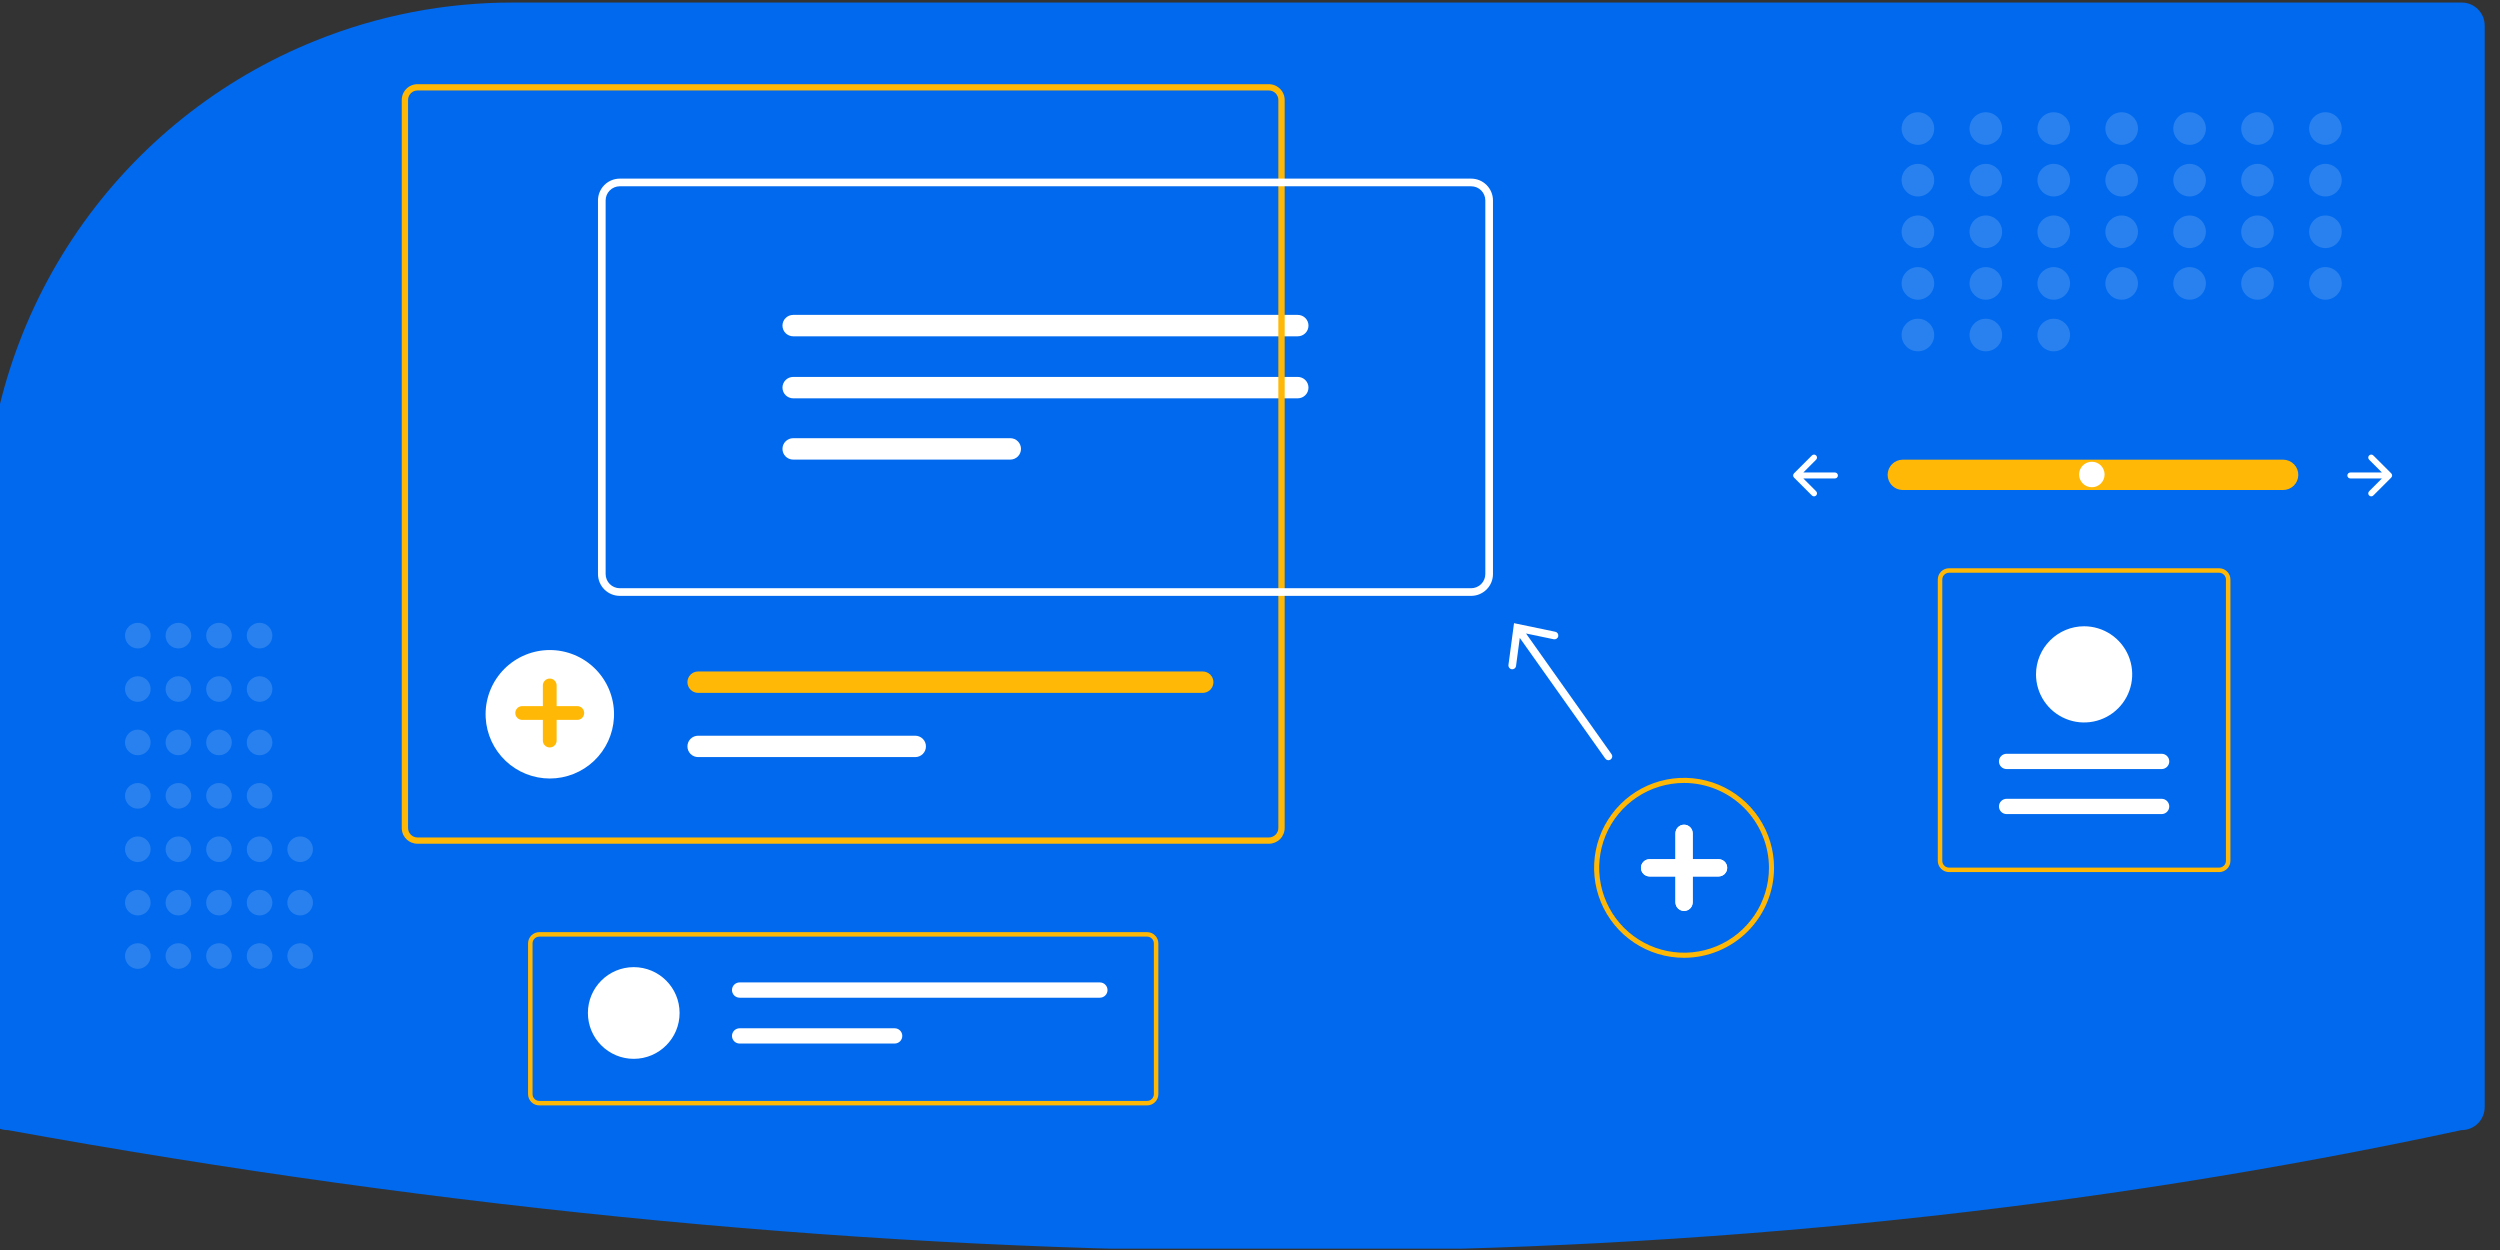 <svg width="980" height="490" viewBox="0 0 980 490" fill="none" xmlns="http://www.w3.org/2000/svg">
<rect x="0" y="0" width="980" height="490" fill="#333333" stroke="none"/>
<g id="file 1" clip-path="url(#clip0_2_2)">
<g id="board">
<path id="Vector" d="M201.06 1C174.435 0.955 148.053 6.071 123.376 16.067C122.382 16.474 121.384 16.884 120.387 17.302C82.884 33.128 50.885 59.671 28.402 93.605C5.919 127.539 -6.048 167.354 -6 208.06V434C-5.997 436.386 -5.048 438.674 -3.361 440.361C-1.674 442.049 0.614 442.998 3 443L3.179 443.016C176.646 474.518 345.285 490.481 504.551 490.481C506.939 490.481 509.324 490.477 511.707 490.47C668.262 489.994 820.701 474.031 964.79 443.023L965 443C967.386 442.998 969.674 442.049 971.361 440.361C973.048 438.674 973.998 436.387 974 434V10C973.997 7.614 973.048 5.327 971.361 3.639C969.674 1.952 967.386 1.003 965 1L201.06 1Z" fill="#0069ED"/>
<path id="Path 40" d="M745.8 180.193C744.24 180.218 742.752 180.856 741.658 181.968C740.564 183.081 739.951 184.578 739.951 186.139C739.951 187.699 740.564 189.197 741.658 190.309C742.752 191.421 744.24 192.059 745.8 192.085H894.885C895.667 192.098 896.443 191.958 897.17 191.671C897.897 191.385 898.561 190.958 899.123 190.415C899.684 189.871 900.134 189.223 900.445 188.506C900.756 187.789 900.923 187.018 900.935 186.236C900.948 185.455 900.807 184.679 900.52 183.952C900.232 183.225 899.804 182.562 899.261 182.001C898.717 181.44 898.068 180.991 897.351 180.681C896.633 180.37 895.862 180.205 895.081 180.193C895.015 180.192 894.95 180.192 894.885 180.193H745.8Z" fill="#FFB805"/>
<path id="Vector_2" d="M310.924 123.439C309.811 123.439 308.744 123.882 307.957 124.668C307.17 125.455 306.728 126.523 306.728 127.635C306.728 128.748 307.17 129.815 307.957 130.602C308.744 131.389 309.811 131.831 310.924 131.831H508.732C509.844 131.831 510.912 131.389 511.698 130.602C512.485 129.815 512.927 128.748 512.927 127.635C512.927 126.523 512.485 125.455 511.698 124.668C510.912 123.882 509.844 123.439 508.732 123.439H310.924Z" fill="white"/>
<path id="Vector_3" d="M310.924 147.752C309.811 147.752 308.744 148.194 307.957 148.981C307.17 149.768 306.728 150.835 306.728 151.948C306.728 153.061 307.17 154.128 307.957 154.915C308.744 155.702 309.811 156.144 310.924 156.144H508.732C509.843 156.142 510.909 155.699 511.694 154.913C512.48 154.126 512.921 153.06 512.921 151.948C512.921 150.836 512.48 149.77 511.694 148.983C510.909 148.197 509.843 147.754 508.732 147.752H310.924Z" fill="white"/>
<path id="Vector_4" d="M310.924 171.77C309.811 171.77 308.744 172.212 307.957 172.999C307.17 173.786 306.728 174.853 306.728 175.966C306.728 177.078 307.17 178.146 307.957 178.933C308.744 179.72 309.811 180.162 310.924 180.162H396.041C397.153 180.16 398.219 179.717 399.004 178.93C399.79 178.144 400.231 177.077 400.231 175.966C400.231 174.854 399.79 173.788 399.004 173.001C398.219 172.214 397.153 171.771 396.041 171.77H310.924Z" fill="white"/>
<path id="Vector_5" d="M631.724 295.633L598.204 248.326L609.055 250.587C609.248 250.627 609.447 250.629 609.641 250.592C609.834 250.555 610.019 250.481 610.184 250.373C610.349 250.265 610.491 250.125 610.602 249.962C610.713 249.799 610.79 249.616 610.831 249.423C610.871 249.23 610.873 249.031 610.836 248.837C610.799 248.644 610.725 248.459 610.617 248.294C610.509 248.129 610.369 247.987 610.206 247.876C610.043 247.765 609.86 247.688 609.667 247.647L593.497 244.281L591.314 260.652C591.287 260.847 591.299 261.046 591.35 261.237C591.4 261.428 591.488 261.607 591.608 261.765C591.727 261.922 591.877 262.054 592.048 262.153C592.219 262.252 592.407 262.316 592.603 262.342C592.799 262.368 592.998 262.356 593.189 262.305C593.38 262.254 593.558 262.166 593.715 262.045C593.872 261.925 594.003 261.775 594.102 261.604C594.201 261.433 594.264 261.244 594.29 261.048L595.753 250.055L629.276 297.367C629.39 297.528 629.535 297.665 629.701 297.77C629.868 297.874 630.054 297.945 630.248 297.978C630.442 298.012 630.641 298.006 630.833 297.962C631.025 297.919 631.207 297.838 631.367 297.724C631.528 297.61 631.665 297.465 631.769 297.299C631.874 297.132 631.945 296.946 631.979 296.752C632.012 296.558 632.006 296.359 631.962 296.167C631.919 295.975 631.838 295.794 631.724 295.633V295.633Z" fill="white"/>
<path id="Vector_6" d="M248.429 415.063C258.355 415.063 266.402 407.016 266.402 397.09C266.402 387.164 258.355 379.117 248.429 379.117C238.503 379.117 230.456 387.164 230.456 397.09C230.456 407.016 238.503 415.063 248.429 415.063Z" fill="white"/>
<path id="Vector_7" d="M289.938 385.108C289.544 385.107 289.154 385.184 288.79 385.335C288.426 385.485 288.095 385.705 287.816 385.984C287.537 386.262 287.316 386.592 287.165 386.956C287.014 387.32 286.937 387.71 286.937 388.104C286.937 388.497 287.014 388.887 287.165 389.251C287.316 389.615 287.537 389.945 287.816 390.224C288.095 390.502 288.426 390.722 288.79 390.873C289.154 391.023 289.544 391.1 289.938 391.099H431.153C431.947 391.099 432.709 390.783 433.271 390.222C433.833 389.66 434.148 388.898 434.148 388.104C434.148 387.309 433.833 386.547 433.271 385.985C432.709 385.424 431.947 385.108 431.153 385.108H289.938Z" fill="white"/>
<path id="Vector_8" d="M289.938 403.081C289.544 403.08 289.154 403.157 288.79 403.307C288.426 403.458 288.095 403.678 287.816 403.956C287.537 404.235 287.316 404.565 287.165 404.929C287.014 405.293 286.937 405.683 286.937 406.076C286.937 406.47 287.014 406.86 287.165 407.224C287.316 407.588 287.537 407.918 287.816 408.196C288.095 408.475 288.426 408.695 288.79 408.845C289.154 408.996 289.544 409.073 289.938 409.072H350.703C351.497 409.072 352.259 408.756 352.821 408.195C353.383 407.633 353.698 406.871 353.698 406.076C353.698 405.282 353.383 404.52 352.821 403.958C352.259 403.396 351.497 403.081 350.703 403.081H289.938Z" fill="white"/>
<path id="Vector_9" d="M847.353 319.12C848.148 319.12 848.91 318.805 849.471 318.243C850.033 317.681 850.349 316.919 850.349 316.125C850.349 315.33 850.033 314.569 849.471 314.007C848.91 313.445 848.148 313.129 847.353 313.129H786.588C785.794 313.129 785.032 313.445 784.47 314.007C783.908 314.569 783.593 315.33 783.593 316.125C783.593 316.919 783.908 317.681 784.47 318.243C785.032 318.805 785.794 319.12 786.588 319.12H847.353Z" fill="white"/>
<path id="Vector_10" d="M847.353 301.472C847.747 301.472 848.137 301.395 848.501 301.245C848.865 301.095 849.196 300.875 849.475 300.596C849.754 300.318 849.975 299.988 850.126 299.624C850.277 299.26 850.354 298.87 850.354 298.476C850.354 298.082 850.277 297.692 850.126 297.329C849.975 296.965 849.754 296.634 849.475 296.356C849.196 296.078 848.865 295.857 848.501 295.707C848.137 295.557 847.747 295.48 847.353 295.481H786.588C786.194 295.48 785.804 295.557 785.44 295.707C785.076 295.857 784.745 296.078 784.466 296.356C784.188 296.634 783.966 296.965 783.816 297.329C783.665 297.692 783.587 298.082 783.587 298.476C783.587 298.87 783.665 299.26 783.816 299.624C783.966 299.988 784.188 300.318 784.466 300.596C784.745 300.875 785.076 301.095 785.44 301.245C785.804 301.395 786.194 301.472 786.588 301.472H847.353Z" fill="white"/>
<path id="Vector_11" d="M816.97 245.498C820.7 245.498 824.345 246.604 827.446 248.676C830.546 250.748 832.963 253.692 834.39 257.138C835.817 260.583 836.191 264.374 835.463 268.032C834.736 271.689 832.94 275.049 830.303 277.686C827.666 280.323 824.306 282.118 820.649 282.846C816.991 283.574 813.2 283.2 809.755 281.773C806.31 280.346 803.365 277.929 801.293 274.828C799.221 271.728 798.115 268.082 798.115 264.353C798.121 259.354 800.109 254.562 803.644 251.027C807.179 247.492 811.971 245.504 816.97 245.498Z" fill="white"/>
</g>
<g id="rectangle4">
<path id="Vector_12" d="M449.666 433.321H211.409C210.239 433.319 209.118 432.854 208.29 432.027C207.463 431.2 206.998 430.078 206.997 428.908V369.807C206.998 368.637 207.463 367.516 208.29 366.689C209.118 365.862 210.239 365.396 211.409 365.395H449.666C450.836 365.396 451.957 365.862 452.784 366.689C453.611 367.516 454.077 368.637 454.078 369.807V428.908C454.077 430.078 453.611 431.2 452.784 432.027C451.957 432.854 450.836 433.319 449.666 433.321V433.321ZM211.409 367.16C210.707 367.16 210.034 367.44 209.538 367.936C209.041 368.432 208.762 369.105 208.762 369.807V428.908C208.762 429.61 209.041 430.283 209.538 430.779C210.034 431.276 210.707 431.555 211.409 431.556H449.666C450.368 431.555 451.041 431.276 451.537 430.779C452.033 430.283 452.312 429.61 452.313 428.908V369.807C452.312 369.105 452.033 368.432 451.537 367.936C451.041 367.44 450.368 367.16 449.666 367.16H211.409Z" fill="#FFB805"/>
</g>
<g id="rectangle3">
<path id="Vector_13" d="M764.024 222.756H869.917C871.087 222.757 872.208 223.223 873.035 224.05C873.862 224.877 874.328 225.998 874.329 227.168V337.45C874.328 338.62 873.862 339.742 873.035 340.569C872.208 341.396 871.087 341.861 869.917 341.863H764.024C762.855 341.861 761.733 341.396 760.906 340.569C760.079 339.742 759.614 338.62 759.612 337.45V227.168C759.614 225.998 760.079 224.877 760.906 224.05C761.733 223.223 762.855 222.757 764.024 222.756V222.756ZM869.917 340.098C870.619 340.097 871.292 339.818 871.788 339.322C872.284 338.825 872.563 338.152 872.564 337.45V227.168C872.563 226.466 872.284 225.793 871.788 225.297C871.292 224.801 870.619 224.521 869.917 224.521H764.024C763.323 224.521 762.65 224.801 762.153 225.297C761.657 225.793 761.378 226.466 761.377 227.168V337.45C761.378 338.152 761.657 338.825 762.153 339.322C762.65 339.818 763.323 340.097 764.024 340.098H869.917Z" fill="#FFB805"/>
</g>
<g id="rectangle2">
<path id="Vector_14" d="M471.475 263.219H273.663C272.551 263.221 271.486 263.664 270.7 264.451C269.914 265.237 269.473 266.304 269.473 267.416C269.473 268.528 269.914 269.594 270.7 270.381C271.486 271.168 272.551 271.611 273.663 271.613H471.475C472.587 271.611 473.653 271.168 474.438 270.381C475.224 269.594 475.665 268.528 475.665 267.416C475.665 266.304 475.224 265.237 474.438 264.451C473.653 263.664 472.587 263.221 471.475 263.219V263.219Z" fill="#FFB805"/>
<path id="Vector_15" d="M358.78 288.4H273.663C272.552 288.4 271.486 288.842 270.7 289.627C269.914 290.413 269.472 291.479 269.472 292.591C269.472 293.702 269.914 294.768 270.7 295.554C271.486 296.34 272.552 296.782 273.663 296.782H358.78C359.892 296.782 360.958 296.34 361.744 295.554C362.53 294.768 362.971 293.702 362.971 292.591C362.971 291.479 362.53 290.413 361.744 289.627C360.958 288.842 359.892 288.4 358.78 288.4Z" fill="white"/>
<g id="rectangle2_2">
<path id="Vector_16" d="M497.408 33.002H163.666C162.027 33.004 160.456 33.656 159.297 34.815C158.138 35.974 157.486 37.545 157.484 39.185V324.568C157.486 326.207 158.138 327.779 159.297 328.938C160.456 330.097 162.027 330.749 163.666 330.75H497.408C499.048 330.749 500.619 330.097 501.778 328.938C502.937 327.779 503.589 326.207 503.591 324.568V39.185C503.589 37.545 502.937 35.974 501.778 34.815C500.619 33.656 499.048 33.004 497.408 33.002ZM501.113 324.568C501.113 325.551 500.723 326.495 500.028 327.191C499.334 327.888 498.392 328.281 497.408 328.284H163.666C162.682 328.283 161.739 327.89 161.044 327.193C160.35 326.496 159.96 325.552 159.962 324.568V39.185C159.96 38.2 160.35 37.256 161.044 36.559C161.739 35.862 162.682 35.47 163.666 35.468H497.408C498.392 35.472 499.334 35.865 500.028 36.561C500.723 37.258 501.113 38.201 501.113 39.185V324.568Z" fill="#FFB805"/>
</g>
</g>
<g id="rectangle">
<path id="Vector_17" d="M576.698 233.581H242.958C240.691 233.578 238.518 232.677 236.916 231.074C235.313 229.471 234.412 227.298 234.409 225.031V78.569C234.412 76.303 235.313 74.13 236.916 72.527C238.518 70.924 240.691 70.023 242.958 70.02H576.698C578.965 70.023 581.138 70.924 582.74 72.527C584.343 74.13 585.245 76.303 585.247 78.569V225.031C585.245 227.298 584.343 229.471 582.741 231.074C581.138 232.677 578.965 233.578 576.698 233.581V233.581ZM242.958 73.02C241.487 73.022 240.076 73.607 239.036 74.647C237.996 75.688 237.411 77.098 237.409 78.569V225.031C237.411 226.502 237.996 227.913 239.036 228.953C240.076 229.994 241.487 230.579 242.958 230.581H576.698C578.169 230.579 579.58 229.994 580.62 228.953C581.66 227.913 582.246 226.502 582.247 225.031V78.569C582.245 77.098 581.66 75.688 580.62 74.647C579.58 73.607 578.169 73.022 576.698 73.02H242.958Z" fill="white"/>
</g>
<g id="dots2" opacity="0.4">
<path id="Vector_18" opacity="0.4" d="M751.82 56.78C755.349 56.78 758.21 53.919 758.21 50.39C758.21 46.861 755.349 44 751.82 44C748.291 44 745.43 46.861 745.43 50.39C745.43 53.919 748.291 56.78 751.82 56.78Z" fill="white"/>
<path id="Vector_19" opacity="0.4" d="M778.445 56.78C781.974 56.78 784.834 53.919 784.834 50.39C784.834 46.861 781.974 44 778.445 44C774.916 44 772.055 46.861 772.055 50.39C772.055 53.919 774.916 56.78 778.445 56.78Z" fill="white"/>
<path id="Vector_20" opacity="0.4" d="M805.069 56.78C808.598 56.78 811.459 53.919 811.459 50.39C811.459 46.861 808.598 44 805.069 44C801.54 44 798.679 46.861 798.679 50.39C798.679 53.919 801.54 56.78 805.069 56.78Z" fill="white"/>
<path id="Vector_21" opacity="0.4" d="M831.694 56.78C835.223 56.78 838.084 53.919 838.084 50.39C838.084 46.861 835.223 44 831.694 44C828.165 44 825.304 46.861 825.304 50.39C825.304 53.919 828.165 56.78 831.694 56.78Z" fill="white"/>
<path id="Vector_22" opacity="0.4" d="M858.318 56.78C861.847 56.78 864.708 53.919 864.708 50.39C864.708 46.861 861.847 44 858.318 44C854.789 44 851.928 46.861 851.928 50.39C851.928 53.919 854.789 56.78 858.318 56.78Z" fill="white"/>
<path id="Vector_23" opacity="0.4" d="M884.943 56.78C888.472 56.78 891.333 53.919 891.333 50.39C891.333 46.861 888.472 44 884.943 44C881.414 44 878.553 46.861 878.553 50.39C878.553 53.919 881.414 56.78 884.943 56.78Z" fill="white"/>
<path id="Vector_24" opacity="0.4" d="M911.568 56.78C915.097 56.78 917.957 53.919 917.957 50.39C917.957 46.861 915.097 44 911.568 44C908.038 44 905.178 46.861 905.178 50.39C905.178 53.919 908.038 56.78 911.568 56.78Z" fill="white"/>
<path id="Vector_25" opacity="0.4" d="M751.82 77.014C755.349 77.014 758.21 74.154 758.21 70.625C758.21 67.096 755.349 64.235 751.82 64.235C748.291 64.235 745.43 67.096 745.43 70.625C745.43 74.154 748.291 77.014 751.82 77.014Z" fill="white"/>
<path id="Vector_26" opacity="0.4" d="M778.445 77.014C781.974 77.014 784.834 74.154 784.834 70.625C784.834 67.096 781.974 64.235 778.445 64.235C774.916 64.235 772.055 67.096 772.055 70.625C772.055 74.154 774.916 77.014 778.445 77.014Z" fill="white"/>
<path id="Vector_27" opacity="0.4" d="M805.069 77.014C808.598 77.014 811.459 74.154 811.459 70.625C811.459 67.096 808.598 64.235 805.069 64.235C801.54 64.235 798.679 67.096 798.679 70.625C798.679 74.154 801.54 77.014 805.069 77.014Z" fill="white"/>
<path id="Vector_28" opacity="0.4" d="M831.694 77.014C835.223 77.014 838.084 74.154 838.084 70.625C838.084 67.096 835.223 64.235 831.694 64.235C828.165 64.235 825.304 67.096 825.304 70.625C825.304 74.154 828.165 77.014 831.694 77.014Z" fill="white"/>
<path id="Vector_29" opacity="0.4" d="M858.318 77.014C861.847 77.014 864.708 74.154 864.708 70.625C864.708 67.096 861.847 64.235 858.318 64.235C854.789 64.235 851.928 67.096 851.928 70.625C851.928 74.154 854.789 77.014 858.318 77.014Z" fill="white"/>
<path id="Vector_30" opacity="0.4" d="M884.943 77.014C888.472 77.014 891.333 74.154 891.333 70.625C891.333 67.096 888.472 64.235 884.943 64.235C881.414 64.235 878.553 67.096 878.553 70.625C878.553 74.154 881.414 77.014 884.943 77.014Z" fill="white"/>
<path id="Vector_31" opacity="0.4" d="M911.568 77.014C915.097 77.014 917.957 74.154 917.957 70.625C917.957 67.096 915.097 64.235 911.568 64.235C908.038 64.235 905.178 67.096 905.178 70.625C905.178 74.154 908.038 77.014 911.568 77.014Z" fill="white"/>
<path id="Vector_32" opacity="0.4" d="M751.82 97.249C755.349 97.249 758.21 94.388 758.21 90.859C758.21 87.33 755.349 84.469 751.82 84.469C748.291 84.469 745.43 87.33 745.43 90.859C745.43 94.388 748.291 97.249 751.82 97.249Z" fill="white"/>
<path id="Vector_33" opacity="0.4" d="M778.445 97.249C781.974 97.249 784.834 94.388 784.834 90.859C784.834 87.33 781.974 84.469 778.445 84.469C774.916 84.469 772.055 87.33 772.055 90.859C772.055 94.388 774.916 97.249 778.445 97.249Z" fill="white"/>
<path id="Vector_34" opacity="0.4" d="M805.069 97.249C808.598 97.249 811.459 94.388 811.459 90.859C811.459 87.33 808.598 84.469 805.069 84.469C801.54 84.469 798.679 87.33 798.679 90.859C798.679 94.388 801.54 97.249 805.069 97.249Z" fill="white"/>
<path id="Vector_35" opacity="0.4" d="M831.694 97.249C835.223 97.249 838.084 94.388 838.084 90.859C838.084 87.33 835.223 84.469 831.694 84.469C828.165 84.469 825.304 87.33 825.304 90.859C825.304 94.388 828.165 97.249 831.694 97.249Z" fill="white"/>
<path id="Vector_36" opacity="0.4" d="M858.318 97.249C861.847 97.249 864.708 94.388 864.708 90.859C864.708 87.33 861.847 84.469 858.318 84.469C854.789 84.469 851.928 87.33 851.928 90.859C851.928 94.388 854.789 97.249 858.318 97.249Z" fill="white"/>
<path id="Vector_37" opacity="0.4" d="M884.943 97.249C888.472 97.249 891.333 94.388 891.333 90.859C891.333 87.33 888.472 84.469 884.943 84.469C881.414 84.469 878.553 87.33 878.553 90.859C878.553 94.388 881.414 97.249 884.943 97.249Z" fill="white"/>
<path id="Vector_38" opacity="0.4" d="M911.568 97.249C915.097 97.249 917.957 94.388 917.957 90.859C917.957 87.33 915.097 84.469 911.568 84.469C908.038 84.469 905.178 87.33 905.178 90.859C905.178 94.388 908.038 97.249 911.568 97.249Z" fill="white"/>
<path id="Vector_39" opacity="0.4" d="M751.82 117.484C755.349 117.484 758.21 114.623 758.21 111.094C758.21 107.565 755.349 104.704 751.82 104.704C748.291 104.704 745.43 107.565 745.43 111.094C745.43 114.623 748.291 117.484 751.82 117.484Z" fill="white"/>
<path id="Vector_40" opacity="0.4" d="M778.445 117.484C781.974 117.484 784.834 114.623 784.834 111.094C784.834 107.565 781.974 104.704 778.445 104.704C774.916 104.704 772.055 107.565 772.055 111.094C772.055 114.623 774.916 117.484 778.445 117.484Z" fill="white"/>
<path id="Vector_41" opacity="0.4" d="M751.82 137.719C755.349 137.719 758.21 134.858 758.21 131.329C758.21 127.8 755.349 124.939 751.82 124.939C748.291 124.939 745.43 127.8 745.43 131.329C745.43 134.858 748.291 137.719 751.82 137.719Z" fill="white"/>
<path id="Vector_42" opacity="0.4" d="M778.445 137.719C781.974 137.719 784.834 134.858 784.834 131.329C784.834 127.8 781.974 124.939 778.445 124.939C774.916 124.939 772.055 127.8 772.055 131.329C772.055 134.858 774.916 137.719 778.445 137.719Z" fill="white"/>
<path id="Vector_43" opacity="0.4" d="M805.069 137.719C808.598 137.719 811.459 134.858 811.459 131.329C811.459 127.8 808.598 124.939 805.069 124.939C801.54 124.939 798.679 127.8 798.679 131.329C798.679 134.858 801.54 137.719 805.069 137.719Z" fill="white"/>
<path id="Vector_44" opacity="0.4" d="M805.069 117.484C808.598 117.484 811.459 114.623 811.459 111.094C811.459 107.565 808.598 104.704 805.069 104.704C801.54 104.704 798.679 107.565 798.679 111.094C798.679 114.623 801.54 117.484 805.069 117.484Z" fill="white"/>
<path id="Vector_45" opacity="0.4" d="M831.694 117.484C835.223 117.484 838.084 114.623 838.084 111.094C838.084 107.565 835.223 104.704 831.694 104.704C828.165 104.704 825.304 107.565 825.304 111.094C825.304 114.623 828.165 117.484 831.694 117.484Z" fill="white"/>
<path id="Vector_46" opacity="0.4" d="M858.318 117.484C861.847 117.484 864.708 114.623 864.708 111.094C864.708 107.565 861.847 104.704 858.318 104.704C854.789 104.704 851.928 107.565 851.928 111.094C851.928 114.623 854.789 117.484 858.318 117.484Z" fill="white"/>
<path id="Vector_47" opacity="0.4" d="M884.943 117.484C888.472 117.484 891.333 114.623 891.333 111.094C891.333 107.565 888.472 104.704 884.943 104.704C881.414 104.704 878.553 107.565 878.553 111.094C878.553 114.623 881.414 117.484 884.943 117.484Z" fill="white"/>
<path id="Vector_48" opacity="0.4" d="M911.568 117.484C915.097 117.484 917.957 114.623 917.957 111.094C917.957 107.565 915.097 104.704 911.568 104.704C908.038 104.704 905.178 107.565 905.178 111.094C905.178 114.623 908.038 117.484 911.568 117.484Z" fill="white"/>
</g>
<g id="dots" opacity="0.4">
<path id="Vector_49" opacity="0.4" d="M54.024 379.789C56.798 379.789 59.048 377.54 59.048 374.766C59.048 371.991 56.798 369.742 54.024 369.742C51.249 369.742 49 371.991 49 374.766C49 377.54 51.249 379.789 54.024 379.789Z" fill="white"/>
<path id="Vector_50" opacity="0.4" d="M54.024 358.856C56.798 358.856 59.048 356.607 59.048 353.833C59.048 351.058 56.798 348.809 54.024 348.809C51.249 348.809 49 351.058 49 353.833C49 356.607 51.249 358.856 54.024 358.856Z" fill="white"/>
<path id="Vector_51" opacity="0.4" d="M54.024 337.924C56.798 337.924 59.048 335.674 59.048 332.9C59.048 330.125 56.798 327.876 54.024 327.876C51.249 327.876 49 330.125 49 332.9C49 335.674 51.249 337.924 54.024 337.924Z" fill="white"/>
<path id="Vector_52" opacity="0.4" d="M54.024 316.991C56.798 316.991 59.048 314.741 59.048 311.967C59.048 309.192 56.798 306.943 54.024 306.943C51.249 306.943 49 309.192 49 311.967C49 314.741 51.249 316.991 54.024 316.991Z" fill="white"/>
<path id="Vector_53" opacity="0.4" d="M54.024 296.058C56.798 296.058 59.048 293.808 59.048 291.034C59.048 288.259 56.798 286.01 54.024 286.01C51.249 286.01 49 288.259 49 291.034C49 293.808 51.249 296.058 54.024 296.058Z" fill="white"/>
<path id="Vector_54" opacity="0.4" d="M54.024 275.125C56.798 275.125 59.048 272.875 59.048 270.101C59.048 267.326 56.798 265.077 54.024 265.077C51.249 265.077 49 267.326 49 270.101C49 272.875 51.249 275.125 54.024 275.125Z" fill="white"/>
<path id="Vector_55" opacity="0.4" d="M54.024 254.192C56.798 254.192 59.048 251.942 59.048 249.168C59.048 246.393 56.798 244.144 54.024 244.144C51.249 244.144 49 246.393 49 249.168C49 251.942 51.249 254.192 54.024 254.192Z" fill="white"/>
<path id="Vector_56" opacity="0.4" d="M69.933 379.789C72.708 379.789 74.957 377.54 74.957 374.766C74.957 371.991 72.708 369.742 69.933 369.742C67.158 369.742 64.909 371.991 64.909 374.766C64.909 377.54 67.158 379.789 69.933 379.789Z" fill="white"/>
<path id="Vector_57" opacity="0.4" d="M69.933 358.856C72.708 358.856 74.957 356.607 74.957 353.833C74.957 351.058 72.708 348.809 69.933 348.809C67.158 348.809 64.909 351.058 64.909 353.833C64.909 356.607 67.158 358.856 69.933 358.856Z" fill="white"/>
<path id="Vector_58" opacity="0.4" d="M69.933 337.924C72.708 337.924 74.957 335.674 74.957 332.9C74.957 330.125 72.708 327.876 69.933 327.876C67.158 327.876 64.909 330.125 64.909 332.9C64.909 335.674 67.158 337.924 69.933 337.924Z" fill="white"/>
<path id="Vector_59" opacity="0.4" d="M69.933 316.991C72.708 316.991 74.957 314.741 74.957 311.967C74.957 309.192 72.708 306.943 69.933 306.943C67.158 306.943 64.909 309.192 64.909 311.967C64.909 314.741 67.158 316.991 69.933 316.991Z" fill="white"/>
<path id="Vector_60" opacity="0.4" d="M69.933 296.058C72.708 296.058 74.957 293.808 74.957 291.034C74.957 288.259 72.708 286.01 69.933 286.01C67.158 286.01 64.909 288.259 64.909 291.034C64.909 293.808 67.158 296.058 69.933 296.058Z" fill="white"/>
<path id="Vector_61" opacity="0.4" d="M69.933 275.125C72.708 275.125 74.957 272.875 74.957 270.101C74.957 267.326 72.708 265.077 69.933 265.077C67.158 265.077 64.909 267.326 64.909 270.101C64.909 272.875 67.158 275.125 69.933 275.125Z" fill="white"/>
<path id="Vector_62" opacity="0.4" d="M69.933 254.192C72.708 254.192 74.957 251.942 74.957 249.168C74.957 246.393 72.708 244.144 69.933 244.144C67.158 244.144 64.909 246.393 64.909 249.168C64.909 251.942 67.158 254.192 69.933 254.192Z" fill="white"/>
<path id="Vector_63" opacity="0.4" d="M85.842 379.789C88.617 379.789 90.866 377.54 90.866 374.766C90.866 371.991 88.617 369.742 85.842 369.742C83.067 369.742 80.818 371.991 80.818 374.766C80.818 377.54 83.067 379.789 85.842 379.789Z" fill="white"/>
<path id="Vector_64" opacity="0.4" d="M85.842 358.856C88.617 358.856 90.866 356.607 90.866 353.833C90.866 351.058 88.617 348.809 85.842 348.809C83.067 348.809 80.818 351.058 80.818 353.833C80.818 356.607 83.067 358.856 85.842 358.856Z" fill="white"/>
<path id="Vector_65" opacity="0.4" d="M85.842 337.924C88.617 337.924 90.866 335.674 90.866 332.9C90.866 330.125 88.617 327.876 85.842 327.876C83.067 327.876 80.818 330.125 80.818 332.9C80.818 335.674 83.067 337.924 85.842 337.924Z" fill="white"/>
<path id="Vector_66" opacity="0.4" d="M85.842 316.991C88.617 316.991 90.866 314.741 90.866 311.967C90.866 309.192 88.617 306.943 85.842 306.943C83.067 306.943 80.818 309.192 80.818 311.967C80.818 314.741 83.067 316.991 85.842 316.991Z" fill="white"/>
<path id="Vector_67" opacity="0.4" d="M85.842 296.058C88.617 296.058 90.866 293.808 90.866 291.034C90.866 288.259 88.617 286.01 85.842 286.01C83.067 286.01 80.818 288.259 80.818 291.034C80.818 293.808 83.067 296.058 85.842 296.058Z" fill="white"/>
<path id="Vector_68" opacity="0.4" d="M85.842 275.125C88.617 275.125 90.866 272.875 90.866 270.101C90.866 267.326 88.617 265.077 85.842 265.077C83.067 265.077 80.818 267.326 80.818 270.101C80.818 272.875 83.067 275.125 85.842 275.125Z" fill="white"/>
<path id="Vector_69" opacity="0.4" d="M85.842 254.192C88.617 254.192 90.866 251.942 90.866 249.168C90.866 246.393 88.617 244.144 85.842 244.144C83.067 244.144 80.818 246.393 80.818 249.168C80.818 251.942 83.067 254.192 85.842 254.192Z" fill="white"/>
<path id="Vector_70" opacity="0.4" d="M101.751 379.789C104.526 379.789 106.775 377.54 106.775 374.766C106.775 371.991 104.526 369.742 101.751 369.742C98.976 369.742 96.727 371.991 96.727 374.766C96.727 377.54 98.976 379.789 101.751 379.789Z" fill="white"/>
<path id="Vector_71" opacity="0.4" d="M101.751 358.856C104.526 358.856 106.775 356.607 106.775 353.833C106.775 351.058 104.526 348.809 101.751 348.809C98.976 348.809 96.727 351.058 96.727 353.833C96.727 356.607 98.976 358.856 101.751 358.856Z" fill="white"/>
<path id="Vector_72" opacity="0.4" d="M117.66 379.789C120.435 379.789 122.684 377.54 122.684 374.766C122.684 371.991 120.435 369.742 117.66 369.742C114.885 369.742 112.636 371.991 112.636 374.766C112.636 377.54 114.885 379.789 117.66 379.789Z" fill="white"/>
<path id="Vector_73" opacity="0.4" d="M117.66 358.856C120.435 358.856 122.684 356.607 122.684 353.833C122.684 351.058 120.435 348.809 117.66 348.809C114.885 348.809 112.636 351.058 112.636 353.833C112.636 356.607 114.885 358.856 117.66 358.856Z" fill="white"/>
<path id="Vector_74" opacity="0.4" d="M117.66 337.924C120.435 337.924 122.684 335.674 122.684 332.9C122.684 330.125 120.435 327.876 117.66 327.876C114.885 327.876 112.636 330.125 112.636 332.9C112.636 335.674 114.885 337.924 117.66 337.924Z" fill="white"/>
<path id="Vector_75" opacity="0.4" d="M101.751 337.924C104.526 337.924 106.775 335.674 106.775 332.9C106.775 330.125 104.526 327.876 101.751 327.876C98.976 327.876 96.727 330.125 96.727 332.9C96.727 335.674 98.976 337.924 101.751 337.924Z" fill="white"/>
<path id="Vector_76" opacity="0.4" d="M101.751 316.991C104.526 316.991 106.775 314.741 106.775 311.967C106.775 309.192 104.526 306.943 101.751 306.943C98.976 306.943 96.727 309.192 96.727 311.967C96.727 314.741 98.976 316.991 101.751 316.991Z" fill="white"/>
<path id="Vector_77" opacity="0.4" d="M101.751 296.058C104.526 296.058 106.775 293.808 106.775 291.034C106.775 288.259 104.526 286.01 101.751 286.01C98.976 286.01 96.727 288.259 96.727 291.034C96.727 293.808 98.976 296.058 101.751 296.058Z" fill="white"/>
<path id="Vector_78" opacity="0.4" d="M101.751 275.125C104.526 275.125 106.775 272.875 106.775 270.101C106.775 267.326 104.526 265.077 101.751 265.077C98.976 265.077 96.727 267.326 96.727 270.101C96.727 272.875 98.976 275.125 101.751 275.125Z" fill="white"/>
<path id="Vector_79" opacity="0.4" d="M101.751 254.192C104.526 254.192 106.775 251.942 106.775 249.168C106.775 246.393 104.526 244.144 101.751 244.144C98.976 244.144 96.727 246.393 96.727 249.168C96.727 251.942 98.976 254.192 101.751 254.192Z" fill="white"/>
</g>
<g id="left">
<path id="Vector_80" d="M711.927 178.537C712.036 178.646 712.122 178.775 712.181 178.917C712.24 179.059 712.27 179.211 712.27 179.364C712.27 179.518 712.24 179.67 712.181 179.812C712.122 179.954 712.036 180.083 711.927 180.192L706.905 185.215H719.29C719.444 185.214 719.597 185.244 719.739 185.303C719.882 185.361 720.011 185.447 720.12 185.556C720.229 185.665 720.315 185.794 720.375 185.936C720.434 186.078 720.464 186.231 720.464 186.385C720.464 186.539 720.434 186.691 720.375 186.833C720.315 186.975 720.229 187.105 720.12 187.213C720.011 187.322 719.882 187.408 719.739 187.467C719.597 187.525 719.444 187.555 719.29 187.555H706.905L711.927 192.578C712.147 192.797 712.27 193.095 712.27 193.405C712.27 193.715 712.147 194.013 711.927 194.232C711.708 194.452 711.41 194.575 711.1 194.575C710.79 194.575 710.492 194.452 710.273 194.232L703.252 187.212C703.033 186.993 702.91 186.695 702.91 186.385C702.91 186.074 703.033 185.777 703.252 185.557L710.273 178.537C710.381 178.428 710.51 178.342 710.652 178.283C710.794 178.225 710.946 178.194 711.1 178.194C711.254 178.194 711.406 178.225 711.548 178.283C711.69 178.342 711.819 178.428 711.927 178.537V178.537Z" fill="white"/>
</g>
<g id="right">
<path id="Vector_81" d="M928.694 178.537C928.586 178.646 928.499 178.775 928.441 178.917C928.382 179.059 928.351 179.211 928.351 179.364C928.351 179.518 928.382 179.67 928.441 179.812C928.499 179.954 928.586 180.083 928.694 180.192L933.717 185.215H921.331C921.021 185.215 920.723 185.338 920.504 185.557C920.284 185.777 920.161 186.074 920.161 186.385C920.161 186.695 920.284 186.993 920.504 187.212C920.723 187.431 921.021 187.555 921.331 187.555H933.717L928.694 192.578C928.586 192.686 928.499 192.815 928.441 192.957C928.382 193.099 928.351 193.251 928.351 193.405C928.351 193.559 928.382 193.711 928.441 193.853C928.499 193.995 928.586 194.124 928.694 194.232C928.803 194.341 928.932 194.427 929.074 194.486C929.216 194.545 929.368 194.575 929.521 194.575C929.675 194.575 929.827 194.545 929.969 194.486C930.111 194.427 930.24 194.341 930.349 194.232L937.369 187.212C937.589 186.993 937.712 186.695 937.712 186.385C937.712 186.074 937.589 185.777 937.369 185.557L930.349 178.537C930.24 178.428 930.111 178.342 929.969 178.283C929.827 178.225 929.675 178.194 929.521 178.194C929.368 178.194 929.216 178.225 929.074 178.283C928.932 178.342 928.803 178.428 928.694 178.537Z" fill="white"/>
</g>
<g id="middle">
<circle id="Ellipse 1" cx="820" cy="186" r="5" fill="white"/>
</g>
<g id="plus2">
<path id="Vector_82" d="M240.702 280.006C240.702 280.446 240.691 280.886 240.668 281.315C240.331 287.755 237.536 293.821 232.858 298.261C228.18 302.7 221.977 305.176 215.527 305.176C209.078 305.176 202.875 302.7 198.197 298.261C193.519 293.821 190.724 287.755 190.387 281.315C190.364 280.886 190.352 280.446 190.352 280.006C190.35 276.699 191 273.424 192.264 270.367C193.528 267.311 195.382 264.534 197.72 262.195C200.058 259.855 202.834 257.999 205.89 256.733C208.945 255.467 212.22 254.815 215.527 254.815C218.835 254.815 222.11 255.467 225.165 256.733C228.221 257.999 230.997 259.855 233.334 262.195C235.672 264.534 237.526 267.311 238.791 270.367C240.055 273.424 240.705 276.699 240.702 280.006Z" fill="white"/>
<path id="Vector_83" d="M226.3 276.8H218.2V268.7C218.2 267.984 217.916 267.297 217.409 266.791C216.903 266.284 216.216 266 215.5 266C214.784 266 214.097 266.284 213.591 266.791C213.084 267.297 212.8 267.984 212.8 268.7V276.8H204.7C203.984 276.8 203.297 277.084 202.791 277.591C202.284 278.097 202 278.784 202 279.5C202 280.216 202.284 280.903 202.791 281.409C203.297 281.916 203.984 282.2 204.7 282.2H212.8V290.3C212.8 291.016 213.084 291.703 213.591 292.209C214.097 292.716 214.784 293 215.5 293C216.216 293 216.903 292.716 217.409 292.209C217.916 291.703 218.2 291.016 218.2 290.3V282.2H226.3C227.016 282.2 227.703 281.916 228.209 281.409C228.716 280.903 229 280.216 229 279.5C229 278.784 228.716 278.097 228.209 277.591C227.703 277.084 227.016 276.8 226.3 276.8V276.8Z" fill="#FFB805"/>
</g>
<g id="plus">
<path id="Vector_84" d="M660.157 375.459C653.181 375.459 646.361 373.39 640.561 369.515C634.76 365.639 630.239 360.13 627.57 353.685C624.9 347.24 624.201 340.147 625.562 333.305C626.923 326.463 630.283 320.178 635.216 315.245C640.149 310.312 646.434 306.953 653.276 305.592C660.118 304.231 667.21 304.929 673.655 307.599C680.101 310.269 685.609 314.79 689.485 320.59C693.361 326.391 695.43 333.21 695.43 340.187C695.419 349.538 691.699 358.504 685.087 365.116C678.474 371.729 669.509 375.448 660.157 375.459V375.459ZM660.157 306.914C653.577 306.914 647.144 308.865 641.672 312.521C636.2 316.178 631.936 321.374 629.417 327.454C626.899 333.533 626.24 340.223 627.524 346.678C628.808 353.132 631.977 359.06 636.63 363.714C641.283 368.367 647.212 371.536 653.666 372.82C660.12 374.103 666.81 373.445 672.89 370.926C678.97 368.408 684.166 364.143 687.822 358.672C691.478 353.2 693.43 346.767 693.43 340.187C693.42 331.365 689.911 322.908 683.673 316.67C677.436 310.433 668.979 306.924 660.157 306.914V306.914Z" fill="#FFB805"/>
<path id="Vector_85" d="M673.681 336.806H663.538V326.663C663.538 325.767 663.182 324.907 662.548 324.273C661.914 323.639 661.054 323.283 660.158 323.283C659.261 323.283 658.401 323.639 657.767 324.273C657.133 324.907 656.777 325.767 656.777 326.663V336.806H646.634C645.738 336.806 644.878 337.162 644.244 337.796C643.61 338.43 643.254 339.29 643.254 340.186C643.254 341.083 643.61 341.943 644.244 342.577C644.878 343.211 645.738 343.567 646.634 343.567H656.777V353.71C656.777 354.606 657.133 355.466 657.767 356.1C658.401 356.734 659.261 357.09 660.158 357.09C661.054 357.09 661.914 356.734 662.548 356.1C663.182 355.466 663.538 354.606 663.538 353.71V343.567H673.681C674.577 343.567 675.437 343.211 676.071 342.577C676.705 341.943 677.061 341.083 677.061 340.186C677.061 339.29 676.705 338.43 676.071 337.796C675.437 337.162 674.577 336.806 673.681 336.806V336.806Z" fill="white"/>
<path id="Vector_86" d="M673.681 336.806H663.538V326.663C663.538 325.767 663.182 324.907 662.548 324.273C661.914 323.639 661.054 323.283 660.158 323.283C659.261 323.283 658.401 323.639 657.767 324.273C657.133 324.907 656.777 325.767 656.777 326.663V336.806H646.634C645.738 336.806 644.878 337.162 644.244 337.796C643.61 338.43 643.254 339.29 643.254 340.186C643.254 341.083 643.61 341.943 644.244 342.577C644.878 343.211 645.738 343.567 646.634 343.567H656.777V353.71C656.777 354.606 657.133 355.466 657.767 356.1C658.401 356.734 659.261 357.09 660.158 357.09C661.054 357.09 661.914 356.734 662.548 356.1C663.182 355.466 663.538 354.606 663.538 353.71V343.567H673.681C674.577 343.567 675.437 343.211 676.071 342.577C676.705 341.943 677.061 341.083 677.061 340.186C677.061 339.29 676.705 338.43 676.071 337.796C675.437 337.162 674.577 336.806 673.681 336.806V336.806Z" fill="white"/>
</g>
</g>
<defs>
<clipPath id="clip0_2_2">
<rect width="980" height="489.48" fill="white"/>
</clipPath>
</defs>
</svg>

